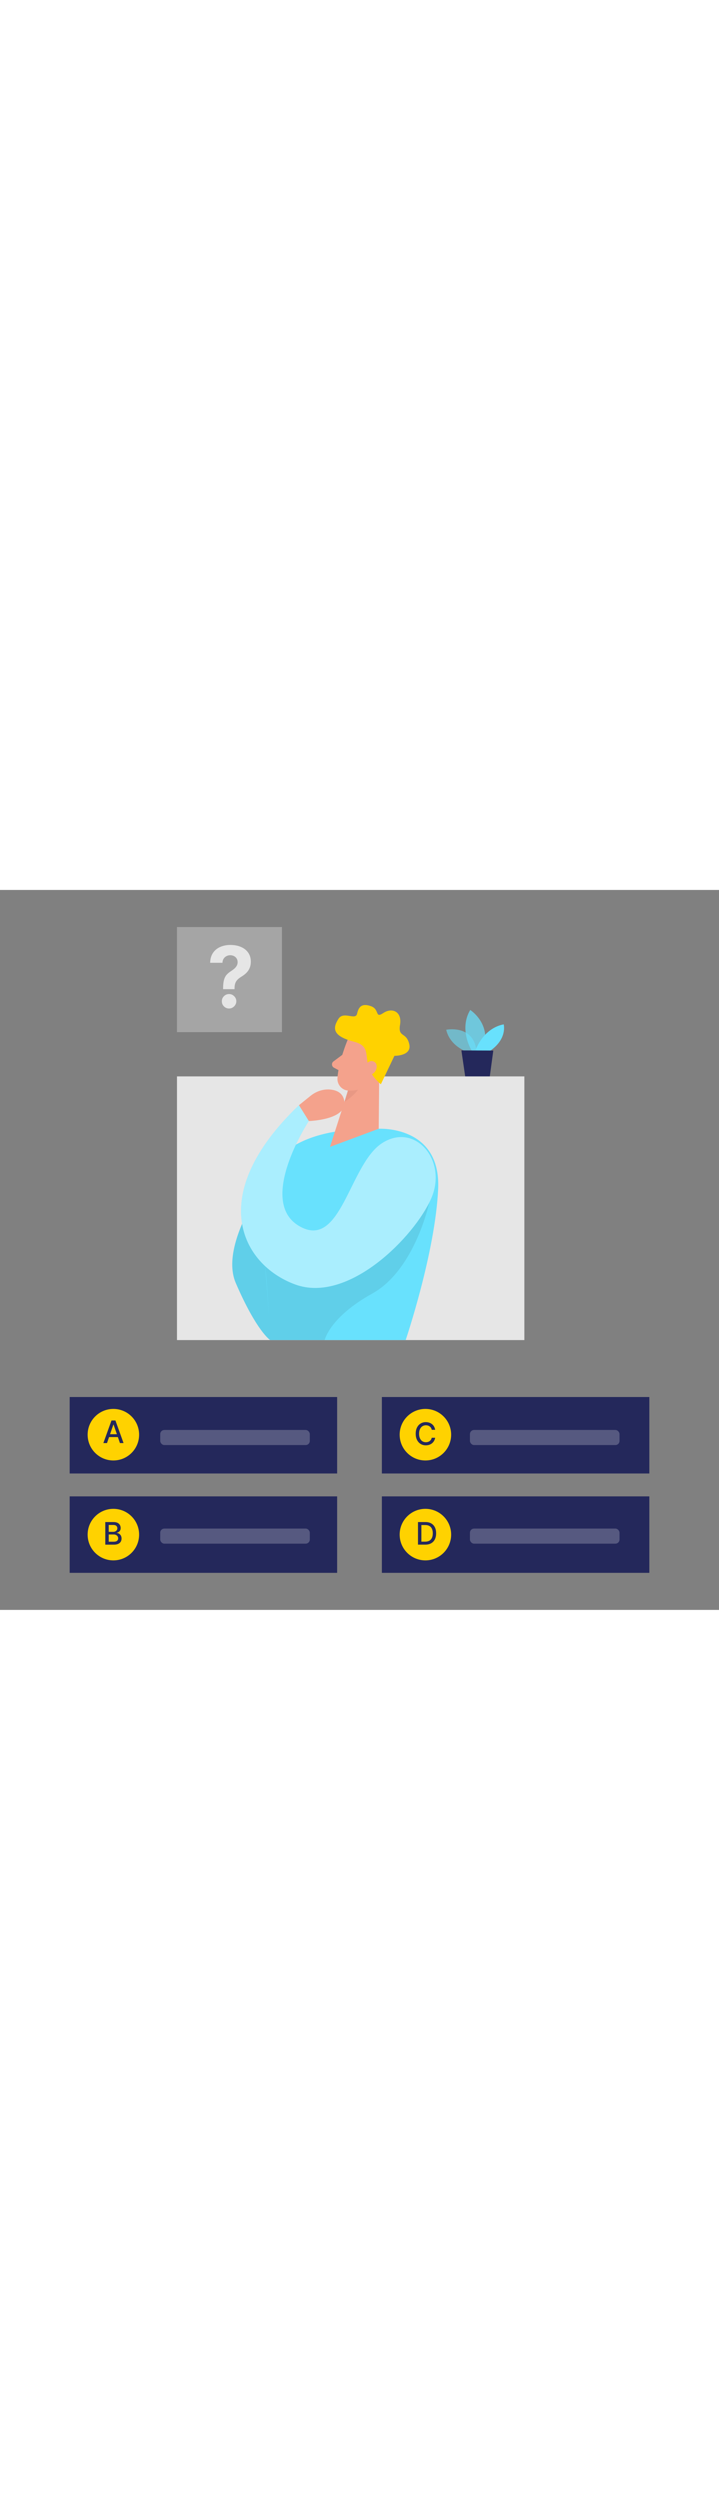 <svg id="_0316_decision" xmlns="http://www.w3.org/2000/svg" viewBox="0 0 500 500" data-imageid="decision-16" imageName="Decision" class="illustrations_image" style="width: 144px;"><rect x="0" y="0" width="500" height="500" fill="#808080" stroke="none"/><defs><style>.cls-1_decision-16{fill:#fff;}.cls-2_decision-16{fill:#f4a28c;}.cls-3_decision-16{fill:#a5a5a5;}.cls-4_decision-16{opacity:.58;}.cls-4_decision-16,.cls-5_decision-16,.cls-6_decision-16,.cls-7_decision-16,.cls-8_decision-16,.cls-9_decision-16{fill:none;}.cls-10_decision-16{fill:#ce8172;}.cls-5_decision-16{opacity:.23;}.cls-6_decision-16{opacity:.44;}.cls-11_decision-16{fill:#e6e6e6;}.cls-7_decision-16{opacity:.73;}.cls-8_decision-16{opacity:.08;}.cls-9_decision-16{opacity:.31;}.cls-12_decision-16{fill:#24285b;}.cls-13_decision-16{fill:#000001;}.cls-14_decision-16{fill:#ffd200;}.cls-15_decision-16{fill:#68e1fd;}</style></defs><g id="think_decision-16"><g class="cls-4_decision-16"><path class="cls-15_decision-16 targetColor" d="m326.49,113.1s-13.31-3.63-16.2-16.02c0,0,20.62-4.17,21.21,17.11l-5-1.09Z" style="fill: rgb(104, 225, 253);"/></g><g class="cls-7_decision-16"><path class="cls-15_decision-16 targetColor" d="m328.12,111.78s-9.3-14.7-1.12-28.44c0,0,15.68,9.96,8.71,28.47l-7.6-.03Z" style="fill: rgb(104, 225, 253);"/></g><path class="cls-15_decision-16 targetColor" d="m330.51,111.79s4.91-15.52,19.76-18.46c0,0,2.78,10.08-9.62,18.51l-10.15-.04Z" style="fill: rgb(104, 225, 253);"/><polygon class="cls-12_decision-16" points="320.86 111.44 323.56 129.9 340.55 129.97 343.05 111.53 320.86 111.44"/><rect class="cls-11_decision-16" x="123.08" y="129.48" width="241.57" height="183.12"/><path class="cls-15_decision-16 targetColor" d="m203.68,176.84s-54.22,62.61-39.7,96.18,23.88,39.57,23.88,39.57c0,0,32.27-106.38,15.81-135.75Z" style="fill: rgb(104, 225, 253);"/><g class="cls-8_decision-16"><path class="cls-13_decision-16" d="m203.68,176.84s-54.22,62.61-39.7,96.18,23.88,39.57,23.88,39.57c0,0,32.27-106.38,15.81-135.75Z"/></g><path class="cls-15_decision-16 targetColor" d="m263.36,165.84s43.28-2.55,41.34,41.66c-1.94,44.22-22.59,105.09-22.59,105.09h-94.24s-.97-23.76-3.23-47.64c-2.26-23.88-29.43-100.76,78.72-99.11Z" style="fill: rgb(104, 225, 253);"/><polygon class="cls-2_decision-16" points="263.85 113.04 263.36 165.84 229.49 178.44 246.32 126.01 263.85 113.04"/><g class="cls-9_decision-16"><path class="cls-10_decision-16" d="m243.33,134.1s5.49-.18,10.23-3.98c0,0-2.01,9.45-14.06,17.09l3.83-13.12Z"/></g><path class="cls-2_decision-16" d="m241.42,104.92s-6.14,14.9-6.75,25.9c-.25,4.46,3.22,8.34,7.68,8.52,5.54.23,13.1-1.06,17.36-8.65l8.81-11.99s5.26-7.7-1.46-16.66c-6.71-8.95-22.36-6.39-25.64,2.87Z"/><path class="cls-2_decision-16" d="m238.04,114.5l-6.14,4.58c-1.52,1.13-1.34,3.46.33,4.35l5.53,2.95.28-11.88Z"/><path class="cls-14_decision-16" d="m264.84,134.97l9.44-19.77s12.4.23,10.29-8.3-7.91-4.23-6.38-13.27c1.53-9.03-5.42-12.26-11.57-8.19-6.15,4.07-2.39-2.54-8.67-4.73s-8.55.37-9.63,5.25c-1.09,4.89-9.41-2.13-13,3.62-3.59,5.75-5.08,11.72,10.82,15.8,15.9,4.08,1.84,15.12,18.71,29.59Z"/><g class="cls-8_decision-16"><path class="cls-13_decision-16" d="m298.5,217.15s-9.9,46.67-39.61,63.13c-29.71,16.46-33.1,32.31-33.1,32.31h-37.92s-2.05-44.67-3.73-51.56,19.62-11.49,19.62-11.49l37.51-2.18,57.23-30.21Z"/></g><path class="cls-2_decision-16" d="m253.63,123.2s1.97-5.88,6.28-4.03c4.3,1.85,1.51,10.37-4.79,9.27l-1.49-5.24Z"/><path class="cls-2_decision-16" d="m215.99,142.96c4.12-3.32,9.43-5.01,14.66-4.23,4.21.62,8.26,2.75,8.86,8.49,1.29,12.52-24.77,13.27-24.77,13.27l-6.86-10.99,8.11-6.54Z"/><path class="cls-15_decision-16 targetColor" d="m207.88,149.5l6.86,10.99s-36.23,55.4-6.86,72.83c29.37,17.43,34.86-42.6,57.77-57.45,22.91-14.85,45.83,11.94,34.21,38.41-11.62,26.47-57.45,73.26-94.56,59.71-37.12-13.56-62.94-61.78,2.58-124.49Z" style="fill: rgb(104, 225, 253);"/><g class="cls-6_decision-16"><path class="cls-1_decision-16" d="m207.88,149.5l6.86,10.99s-36.23,55.4-6.86,72.83c29.37,17.43,34.86-42.6,57.77-57.45,22.91-14.85,45.83,11.94,34.21,38.41-11.62,26.47-57.45,73.26-94.56,59.71-37.12-13.56-62.94-61.78,2.58-124.49Z"/></g></g><g id="problem_decision-16"><rect class="cls-3_decision-16" x="123.08" y="25.75" width="72.99" height="72.99"/><path class="cls-11_decision-16" d="m155.15,68.9v-.71c.01-2.45.23-4.4.66-5.86.43-1.46,1.05-2.63,1.88-3.53.83-.9,1.82-1.71,2.98-2.44.87-.56,1.65-1.14,2.33-1.74.69-.6,1.23-1.27,1.64-2.01.41-.73.61-1.56.61-2.47,0-.97-.23-1.81-.69-2.54-.46-.73-1.08-1.29-1.86-1.68-.78-.39-1.63-.59-2.57-.59s-1.77.2-2.58.6c-.81.4-1.48.99-2,1.76-.52.78-.8,1.74-.84,2.89h-8.57c.07-2.8.74-5.11,2.02-6.94,1.27-1.83,2.96-3.19,5.06-4.09,2.1-.9,4.42-1.36,6.95-1.36,2.78,0,5.25.46,7.39,1.38s3.82,2.24,5.04,3.98c1.22,1.74,1.83,3.83,1.83,6.28,0,1.64-.27,3.09-.81,4.36-.54,1.27-1.29,2.39-2.26,3.36-.97.97-2.11,1.85-3.42,2.64-1.11.66-2.01,1.35-2.72,2.06-.71.71-1.23,1.54-1.58,2.48s-.52,2.09-.54,3.46v.71h-7.96Zm4.16,13.44c-1.4,0-2.59-.49-3.58-1.48s-1.47-2.17-1.46-3.56c-.01-1.37.47-2.55,1.46-3.53s2.18-1.47,3.58-1.47,2.5.49,3.51,1.47,1.52,2.16,1.53,3.53c-.01.93-.26,1.77-.73,2.53-.47.76-1.08,1.37-1.84,1.83-.76.45-1.58.68-2.48.68Z"/></g><g id="a_decision-16"><rect class="cls-12_decision-16" x="48.45" y="352.15" width="186" height="53.1"/><circle class="cls-14_decision-16" cx="78.84" cy="378.31" r="17.9"/><path class="cls-12_decision-16" d="m74.39,384.13h-2.51l5.65-15.69h2.74l5.65,15.69h-2.51l-4.44-12.84h-.12l-4.44,12.84Zm.42-6.15h8.15v1.99h-8.15v-1.99Z"/><g class="cls-5_decision-16"><rect class="cls-1_decision-16" x="111.42" y="375.03" width="104.02" height="10.48" rx="2.85" ry="2.85"/></g></g><g id="c_decision-16"><rect class="cls-12_decision-16" x="265.56" y="352.15" width="186" height="53.1"/><circle class="cls-14_decision-16" cx="295.83" cy="378.31" r="17.9"/><path class="cls-12_decision-16" d="m302.63,374.92h-2.39c-.09-.51-.26-.96-.51-1.35-.25-.39-.56-.72-.92-.99-.36-.27-.77-.48-1.21-.61-.45-.14-.92-.21-1.42-.21-.9,0-1.71.23-2.43.68-.71.45-1.27,1.12-1.69,2-.41.88-.62,1.95-.62,3.22s.21,2.35.62,3.23c.41.88.97,1.54,1.69,1.99.72.45,1.52.67,2.41.67.5,0,.97-.07,1.41-.2.45-.14.85-.34,1.21-.6.36-.27.67-.59.92-.98.25-.39.43-.83.53-1.33h2.39c-.13.78-.37,1.49-.74,2.13s-.83,1.2-1.4,1.67c-.57.47-1.22.83-1.95,1.08s-1.53.38-2.39.38c-1.36,0-2.57-.32-3.63-.97-1.06-.65-1.9-1.57-2.51-2.78-.61-1.21-.92-2.64-.92-4.31s.31-3.11.92-4.32c.61-1.2,1.45-2.13,2.51-2.77,1.06-.65,2.27-.97,3.62-.97.83,0,1.61.12,2.33.36s1.37.59,1.95,1.04c.58.46,1.06,1.01,1.43,1.67.38.66.63,1.41.77,2.25Z"/><g class="cls-5_decision-16"><rect class="cls-1_decision-16" x="326.8" y="375.03" width="104.02" height="10.48" rx="2.85" ry="2.85"/></g></g><g id="b_decision-16"><rect class="cls-12_decision-16" x="48.45" y="421.15" width="186" height="53.1"/><circle class="cls-14_decision-16" cx="78.84" cy="447.7" r="17.9"/><path class="cls-12_decision-16" d="m73.22,454.67v-15.69h5.75c1.11,0,2.04.18,2.77.55s1.28.86,1.64,1.48c.36.62.54,1.32.54,2.1,0,.65-.12,1.2-.36,1.65s-.56.8-.96,1.07c-.4.27-.84.46-1.32.59v.15c.52.03,1.03.19,1.53.5.5.31.91.75,1.24,1.31.33.57.49,1.26.49,2.07s-.19,1.52-.56,2.16-.95,1.14-1.74,1.51c-.78.37-1.78.56-3,.56h-6.01Zm2.37-8.9h3.17c.53,0,1.01-.1,1.44-.31.43-.2.77-.49,1.02-.86.25-.37.38-.81.38-1.31,0-.65-.23-1.19-.68-1.63-.45-.44-1.15-.66-2.09-.66h-3.23v4.77Zm0,6.87h3.42c1.13,0,1.95-.22,2.44-.66s.74-.99.74-1.65c0-.5-.12-.95-.37-1.36-.25-.41-.61-.74-1.07-.99s-1.01-.37-1.64-.37h-3.5v5.03Z"/><g class="cls-5_decision-16"><rect class="cls-1_decision-16" x="111.42" y="443.51" width="104.02" height="10.48" rx="2.85" ry="2.85"/></g></g><g id="d_decision-16"><rect class="cls-12_decision-16" x="265.56" y="421.15" width="186" height="53.1"/><circle class="cls-14_decision-16" cx="295.83" cy="447.7" r="17.9"/><path class="cls-12_decision-16" d="m295.75,454.67h-5.08v-15.69h5.24c1.54,0,2.86.31,3.96.94,1.1.63,1.95,1.52,2.54,2.69s.88,2.57.88,4.19-.3,3.04-.89,4.21c-.59,1.18-1.45,2.08-2.58,2.71-1.12.63-2.48.95-4.08.95Zm-2.71-2.07h2.58c1.2,0,2.19-.23,2.98-.68.79-.45,1.38-1.11,1.78-1.97.39-.86.59-1.91.59-3.15s-.2-2.28-.59-3.13-.97-1.51-1.74-1.95c-.77-.44-1.73-.67-2.87-.67h-2.73v11.55Z"/><g class="cls-5_decision-16"><rect class="cls-1_decision-16" x="326.8" y="443.51" width="104.02" height="10.48" rx="2.85" ry="2.85"/></g></g></svg>